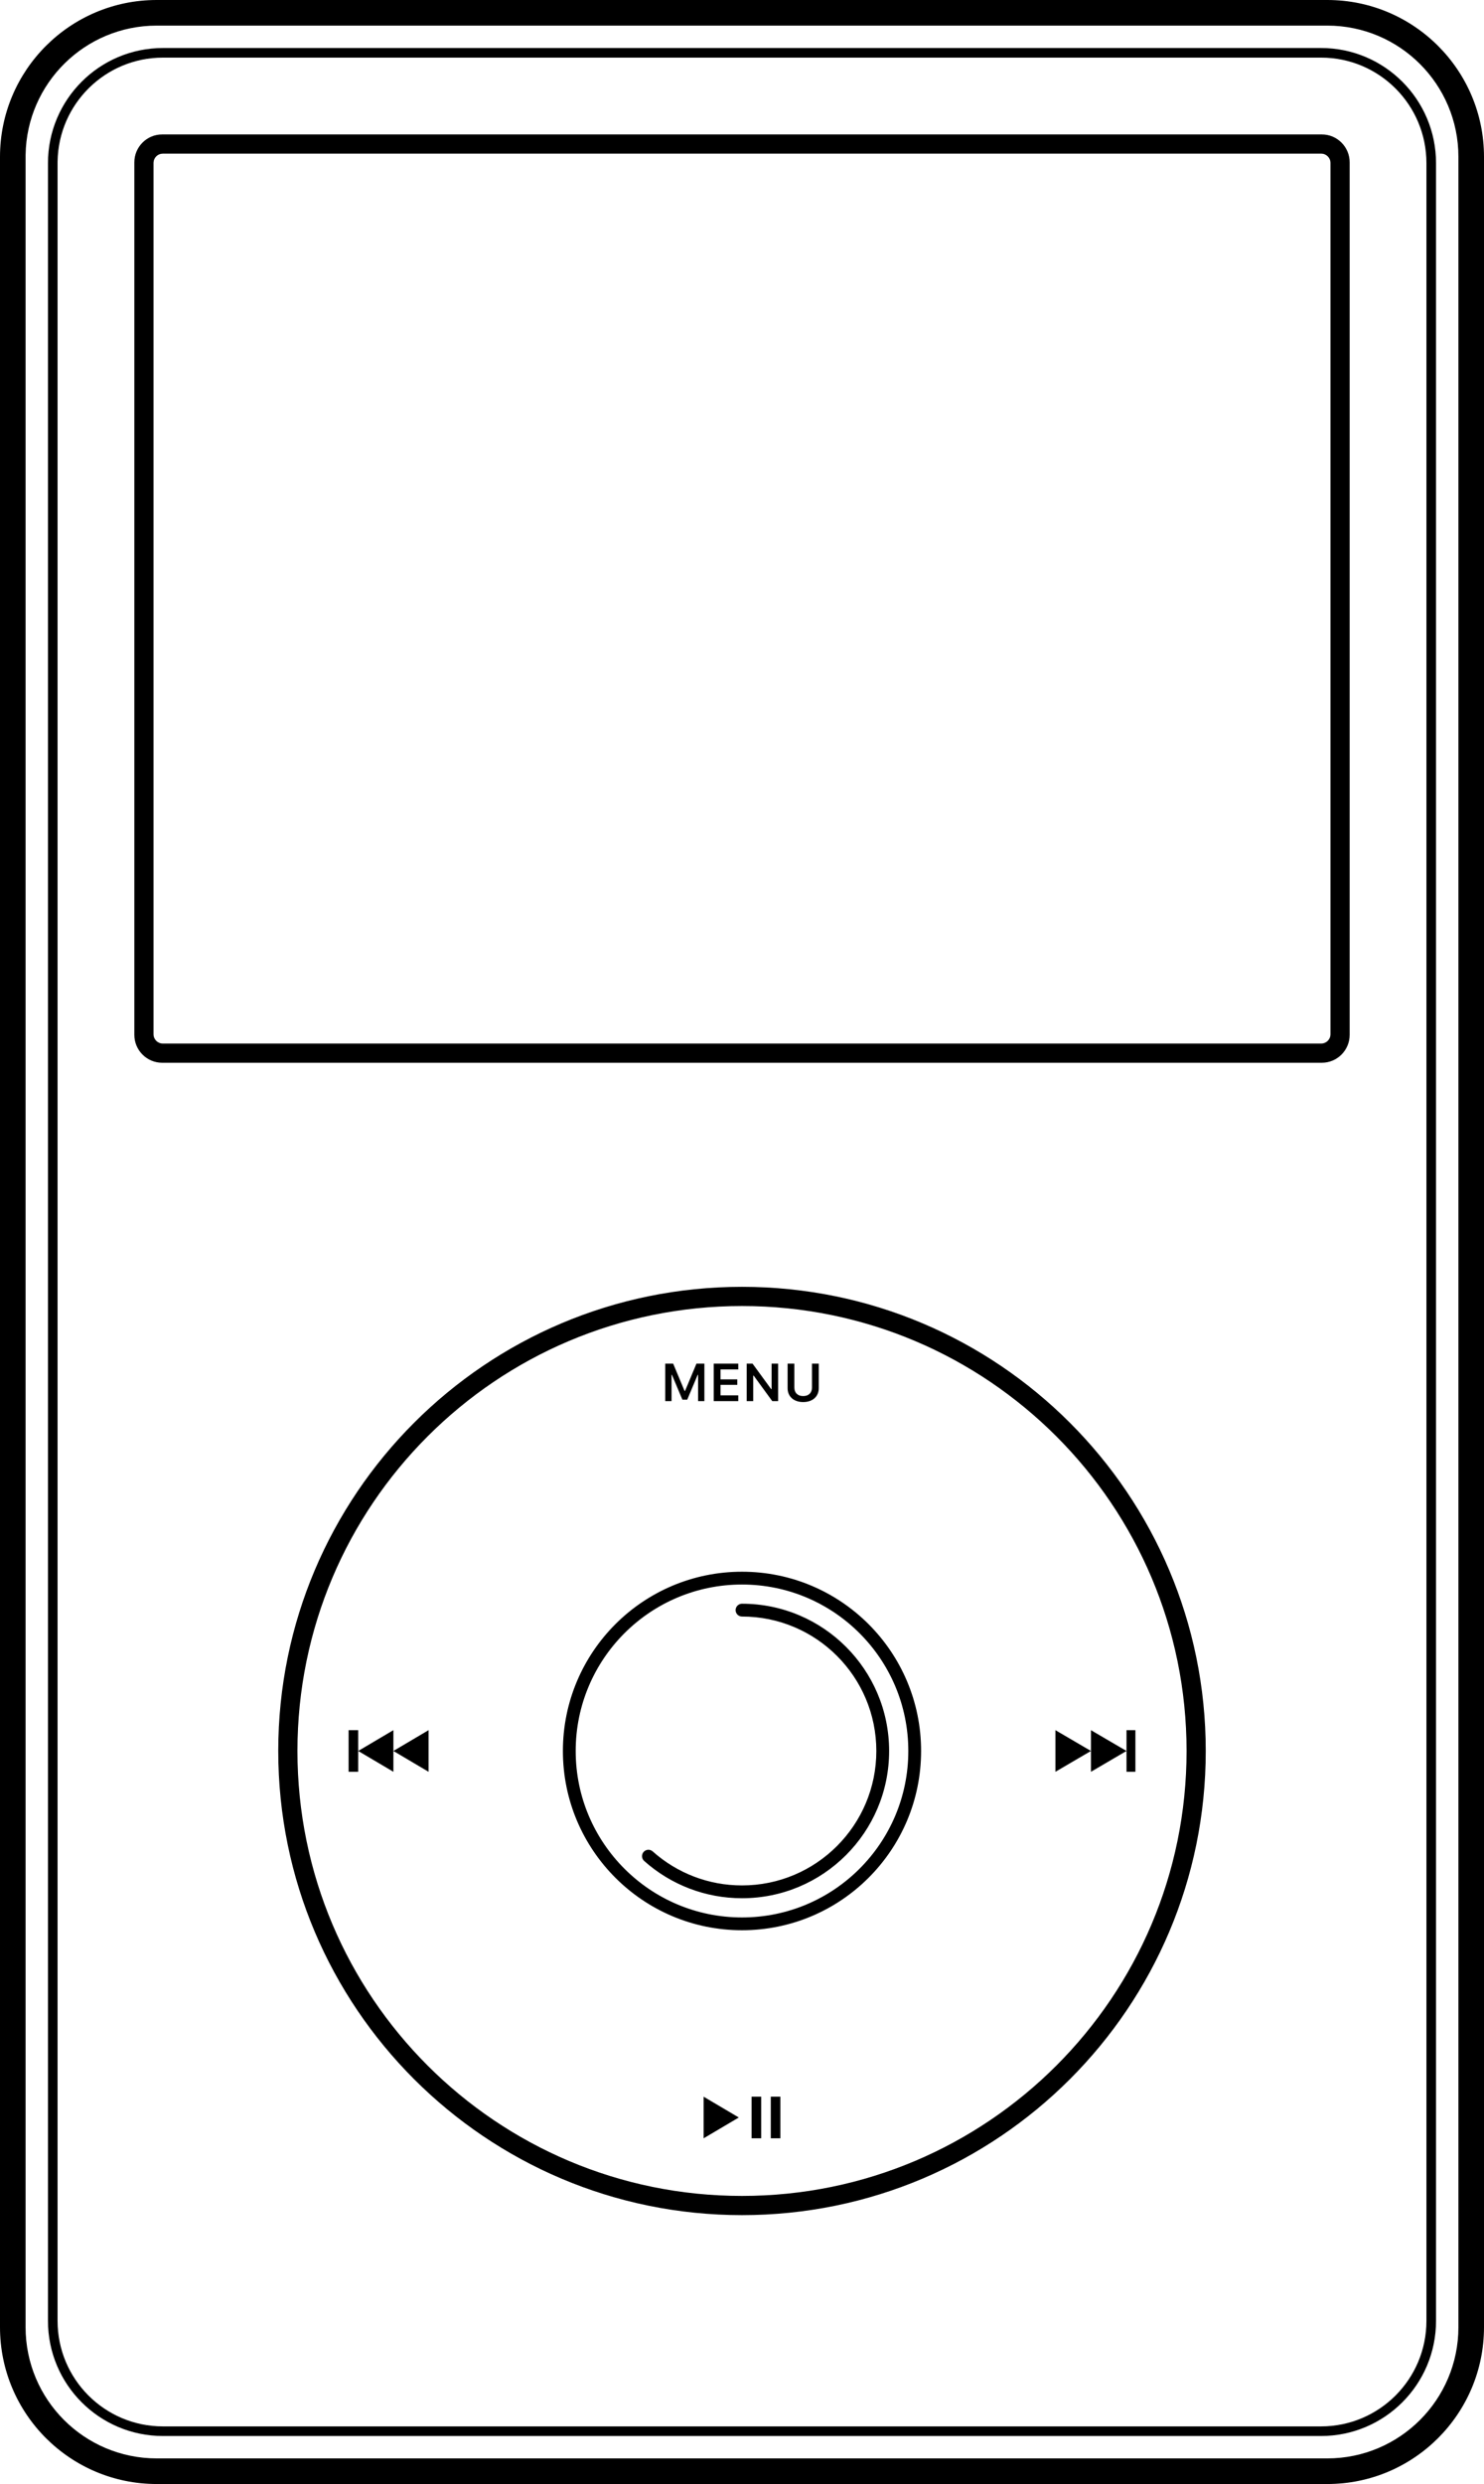 <?xml version="1.0" encoding="UTF-8"?>
<svg width="464px" height="776px" viewBox="0 0 464 776" version="1.1" xmlns="http://www.w3.org/2000/svg" xmlns:xlink="http://www.w3.org/1999/xlink">
    <!-- Generator: Sketch 64 (93537) - https://sketch.com -->
    <title>iPod Classic</title>
    <desc>Created with Sketch.</desc>
    <g id="Preview" stroke="none" stroke-width="1" fill="none" fill-rule="evenodd">
        <g id="Gadgets-illustrations" transform="translate(-1751, -2094)" fill="#000000" fill-rule="nonzero">
            <g id="6" transform="translate(1751, 2094)">
                <path d="M415.002,0 C442.063,0 464,21.936 464,49.002 L464,726.998 C464,754.061 442.068,776 415.002,776 L48.998,776 C21.937,776 0,754.064 0,726.998 L0,49.002 C0,21.939 21.932,0 48.998,0 L415.002,0 Z M415.002,8 L48.998,8 C26.578,8 8.367,25.99 8.005,48.324 L8,49.002 L8,726.998 C8,749.645 26.354,768 48.998,768 L415.002,768 C437.648,768 456,749.645 456,726.998 L456,49.002 C456,26.355 437.646,8 415.002,8 Z M413.057,15 C432.908,15 449,31.1 449,50.965 L449,725.035 C449,744.898 432.909,761 413.057,761 L50.943,761 C31.092,761 15,744.9 15,725.035 L15,50.965 C15,31.102 31.091,15 50.943,15 L413.057,15 Z M413.053,18 L50.947,18 C32.932,18 18.295,32.466 18.004,50.423 L18,50.968 L18,725.032 C18,743.241 32.75,758 50.947,758 L413.053,758 C431.25,758 446,743.24 446,725.032 L446,50.968 C446,32.759 431.25,18 413.053,18 Z M232,402 C312.081,402 377,466.918 377,547 C377,627.082 312.081,692 232,692 C151.919,692 87,627.082 87,547 C87,466.918 151.919,402 232,402 Z M232,408 C155.232,408 93,470.233 93,547 C93,623.767 155.232,686 232,686 C308.768,686 371,623.767 371,547 C371,470.233 308.768,408 232,408 Z M238,655 L238,668 L235,668 L235,655 L238,655 Z M244,655 L244,668 L241,668 L241,655 L244,655 Z M220,655 L231,661.5 L220,668 L220,655 Z M231.998,491 C262.925,491 287.996,516.072 287.996,547 C287.996,577.928 262.925,603 231.998,603 C201.071,603 176,577.928 176,547 C176,516.072 201.071,491 231.998,491 Z M232,495 C203.281,495 180,518.282 180,547.002 C180,575.722 203.281,599.004 232,599.004 C260.719,599.004 284,575.722 284,547.002 C284,518.282 260.719,495 232,495 Z M232,501 C257.405,501 278,521.595 278,547 C278,572.405 257.405,593 232,593 C220.564,593 209.774,588.808 201.408,581.354 C200.584,580.619 200.511,579.355 201.246,578.53 C201.981,577.705 203.245,577.633 204.069,578.368 C211.709,585.175 221.555,589 232,589 C255.196,589 274,570.196 274,547 C274,523.804 255.196,505 232,505 C230.895,505 230,504.105 230,503 C230,501.895 230.895,501 232,501 Z M134,540.5 L134,553.5 L123,547 L134,540.5 Z M112,540.5 L112,546.999 L123,540.5 L123,553.5 L112,547.001 L112,553.5 L109,553.5 L109,540.5 L112,540.5 Z M330,540.5 L341.111,547 L330,553.5 L330,540.5 Z M341.111,540.5 L352.222,547 L341.111,553.5 L341.111,540.5 Z M355,540.5 L355,553.5 L352.222,553.5 L352.222,540.5 L355,540.5 Z M248.37,426 L248.37,433.481 C248.37,435.063 249.372,436.126 251.129,436.126 C252.887,436.126 253.881,435.063 253.881,433.481 L253.881,433.481 L253.881,426 L256,426 L256,433.675 C256,436.231 254.127,438 251.129,438 C248.131,438 246.259,436.231 246.259,433.675 L246.259,433.675 L246.259,426 L248.37,426 Z M210.48,426 L214.045,434.527 L214.193,434.527 L217.758,426 L220.238,426 L220.238,437.708 L218.267,437.708 L218.267,429.473 L218.152,429.473 L214.875,437.254 L213.363,437.254 L210.086,429.473 L209.971,429.473 L209.971,437.708 L208,437.708 L208,426 L210.48,426 Z M230.834,426 L230.834,427.809 L225.281,427.809 L225.281,430.917 L230.53,430.917 L230.53,432.621 L225.281,432.621 L225.281,435.899 L230.834,435.899 L230.834,437.708 L223.162,437.708 L223.162,426 L230.834,426 Z M235.302,426 L241.117,433.959 L241.257,433.959 L241.257,426 L243.294,426 L243.294,437.708 L241.462,437.708 L235.647,429.74 L235.507,429.74 L235.507,437.708 L233.462,437.708 L233.462,426 L235.302,426 Z M413.304,42 C418.106,42 422,45.907 422,50.738 L422,323.262 C422,328.088 418.115,332 413.304,332 L50.696,332 C45.894,332 42,328.093 42,323.262 L42,50.738 C42,45.912 45.885,42 50.696,42 L413.304,42 Z M413.099,48 L50.901,48 C49.35,48 48.093,49.209 48.005,50.738 L48,50.909 L48,323.091 C48,324.699 49.295,326 50.901,326 L413.099,326 C414.707,326 416,324.7 416,323.091 L416,50.909 C416,49.301 414.705,48 413.099,48 Z" id="iPod-Classic"></path>
            </g>
        </g>
    </g>
</svg>
